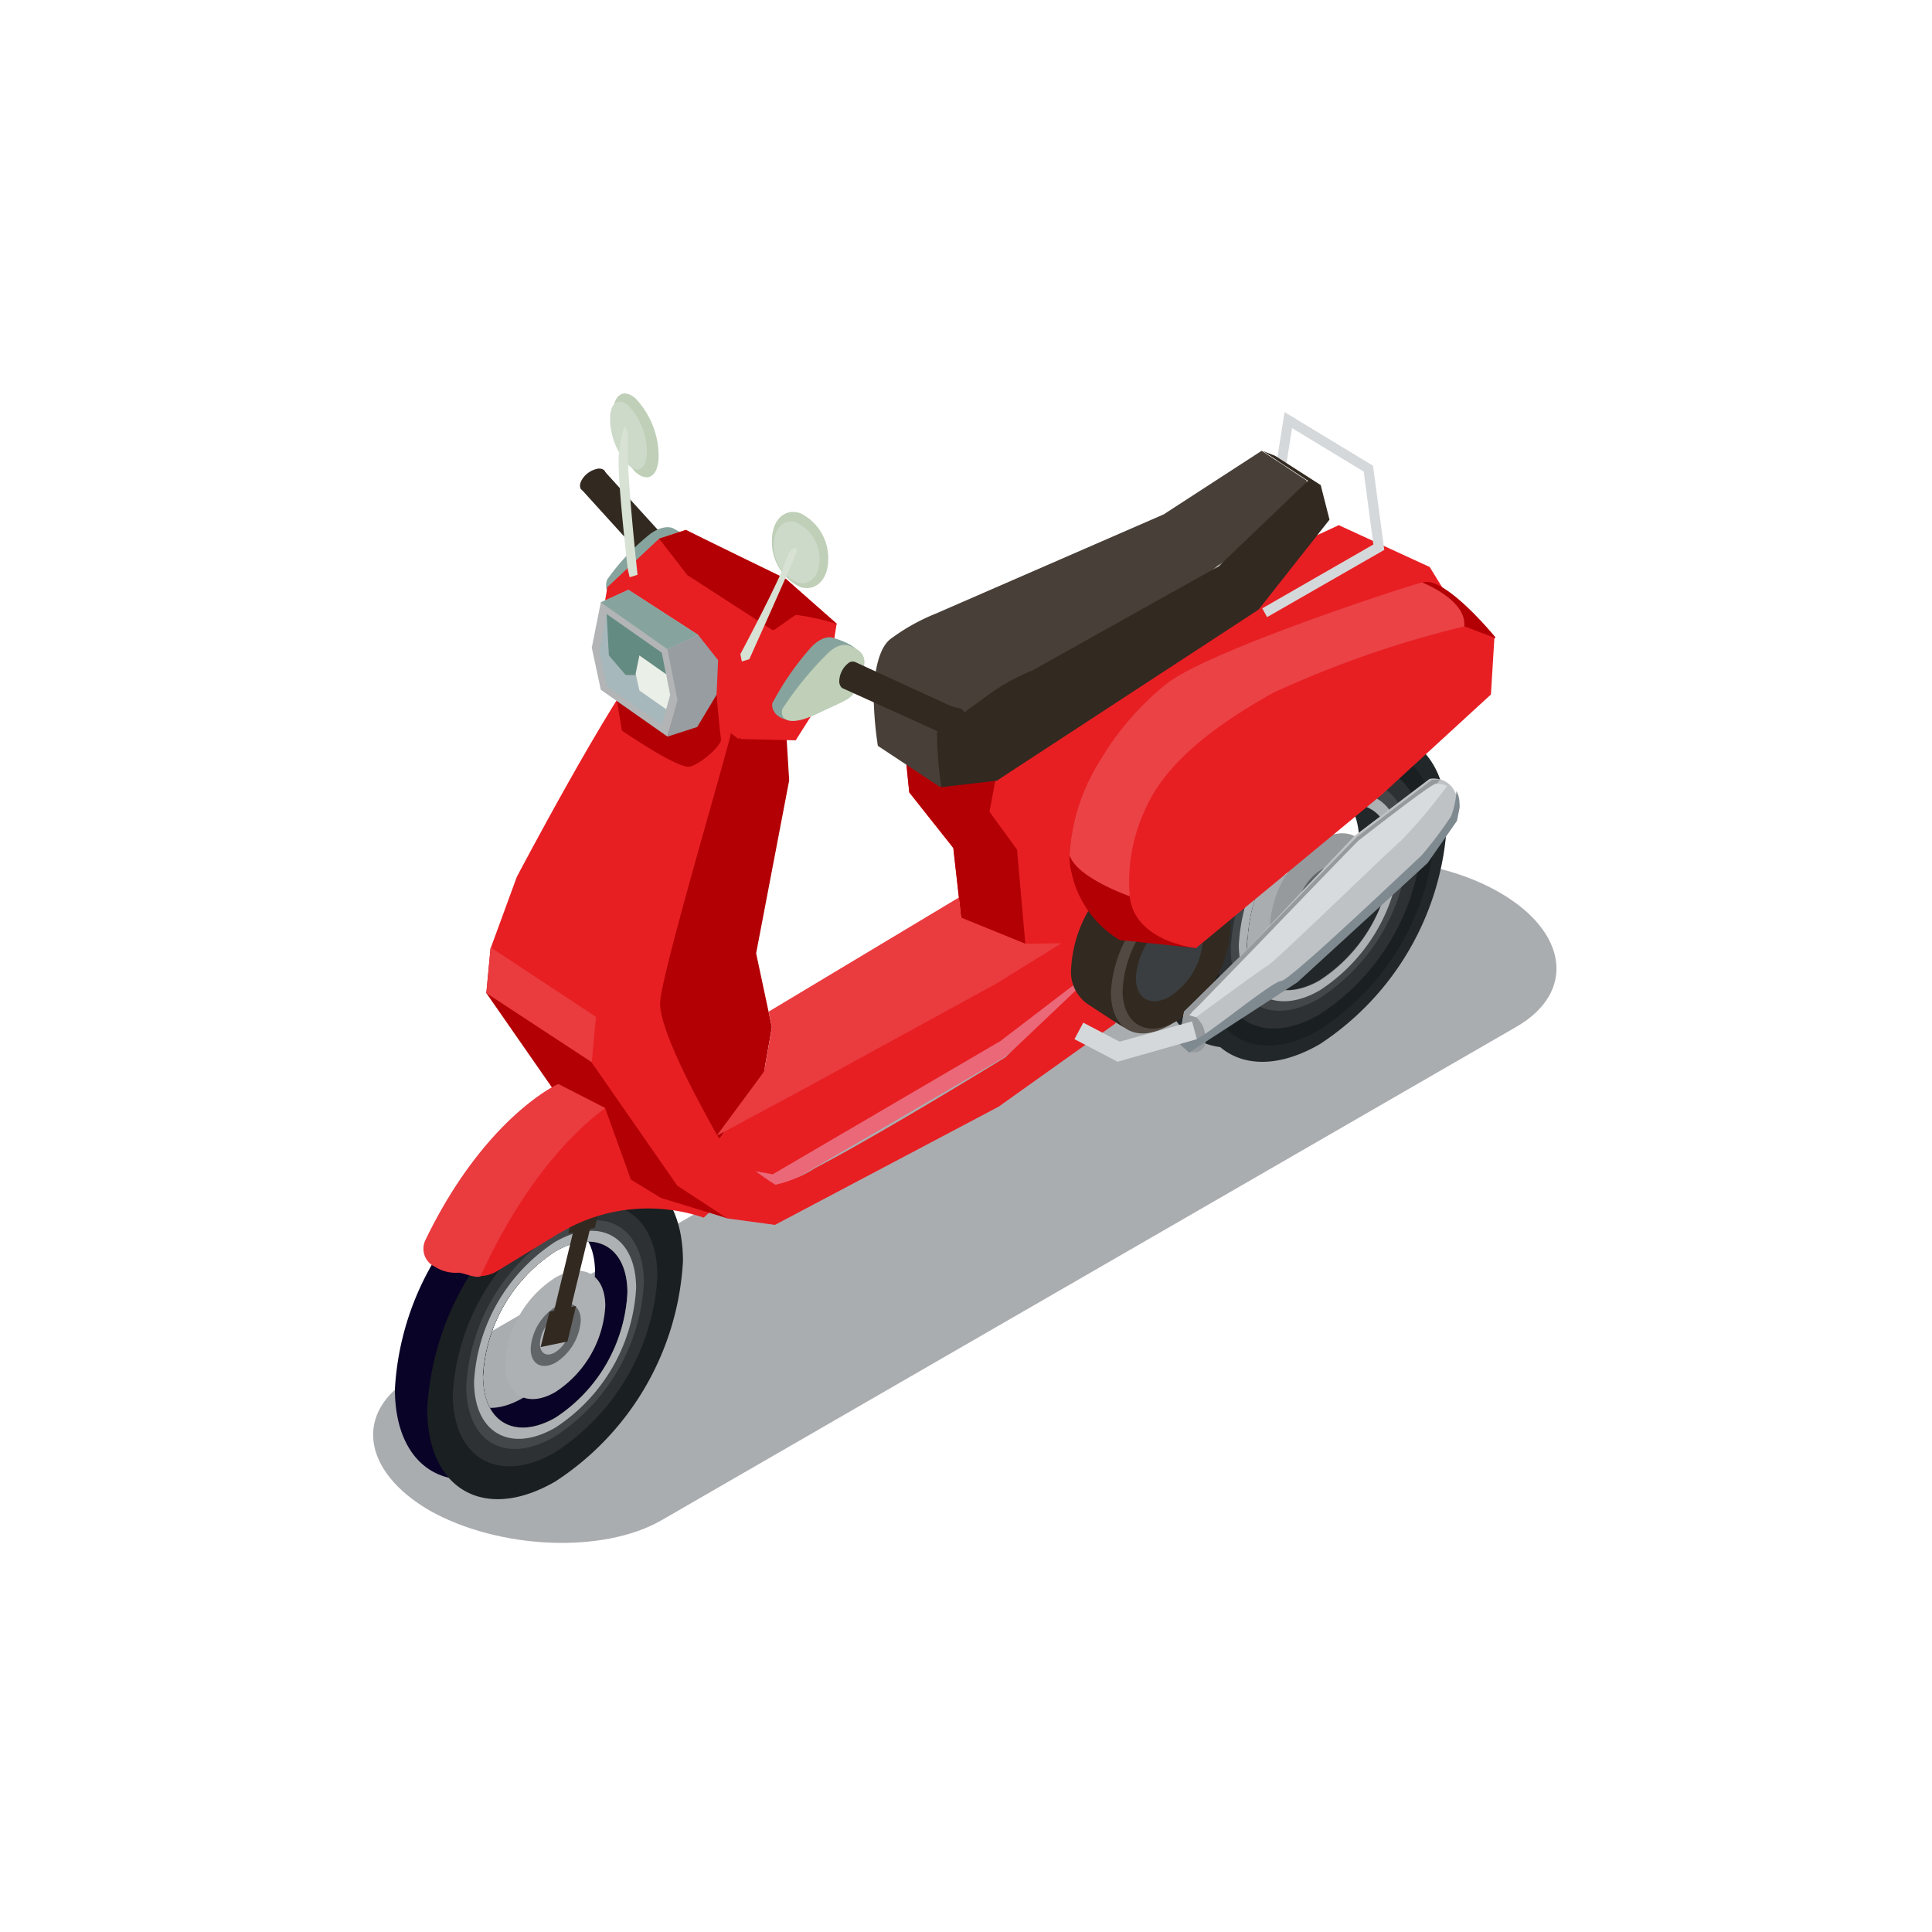 <svg id="Layer_1" data-name="Layer 1" xmlns="http://www.w3.org/2000/svg" viewBox="0 0 400 400"><path d="M137,314.73,314,212.56c12.24-7.1,10.68-19.55-3.48-27.75s-35.78-9.07-48.07-2L85.55,285c-12.3,7.11-10.74,19.55,3.42,27.75C103.18,320.75,124.81,321.78,137,314.73Z" fill="#aaadb0"/><path d="M81.76,287.6c0,16.81,11.88,23.55,26.5,15.1a58.3,58.3,0,0,0,26.5-45.64c0-16.81-11.87-23.55-26.5-15.15a58.41,58.41,0,0,0-26.5,45.69ZM93.32,281A32.86,32.86,0,0,1,108.26,255c8.25-4.78,14.94-1,14.94,8.5a33,33,0,0,1-14.94,25.93c-8.24,4.77-14.94.94-14.94-8.5Z" fill="#090327"/><path d="M88.45,291.65c0,16.8,11.88,23.55,26.5,15.09A58.21,58.21,0,0,0,141.4,261.1c0-16.8-11.82-23.54-26.45-15.14a58.48,58.48,0,0,0-26.5,45.69ZM100,285a32.88,32.88,0,0,1,15-25.93c8.25-4.77,14.94-1,14.94,8.51A32.9,32.9,0,0,1,115,293.52C106.65,298.29,100,294.45,100,285Z" fill="#1a1f21"/><path d="M91.09,290.15c0,15.14,10.69,21.21,23.86,13.59a52.57,52.57,0,0,0,23.86-41.13c0-15.15-10.69-21.21-23.86-13.59a52.42,52.42,0,0,0-23.86,41.13ZM100,285A32.88,32.88,0,0,1,115,259c8.25-4.77,14.94-1,14.94,8.5A33,33,0,0,1,115,293.47c-8.3,4.82-15,1-15-8.46Z" fill="#1a1f21"/><path d="M93.74,288.59c0,13.43,9.49,18.83,21.21,12.09a46.66,46.66,0,0,0,21.16-36.31c0-13.43-9.49-18.82-21.16-12.08a46.71,46.71,0,0,0-21.21,36.3ZM100,285a32.88,32.88,0,0,1,15-25.93c8.25-4.77,14.94-1,14.94,8.51A32.9,32.9,0,0,1,115,293.52C106.65,298.29,100,294.45,100,285Z" fill="#2d3133"/><path d="M96.54,287c0,11.67,8.19,16.39,18.41,10.37a40.54,40.54,0,0,0,18.36-31.74c0-11.66-8.19-16.38-18.36-10.37A40.38,40.38,0,0,0,96.54,287Zm3.42-2a32.88,32.88,0,0,1,15-25.93c8.25-4.77,14.94-1,14.94,8.51A32.9,32.9,0,0,1,115,293.52C106.65,298.29,100,294.45,100,285Z" fill="#434749"/><path d="M98.15,286.05c0,10.63,7.52,14.88,16.8,9.54A36.89,36.89,0,0,0,131.7,266.7c0-10.63-7.52-14.93-16.75-9.59a37,37,0,0,0-16.8,28.94Zm1.81-1a32.88,32.88,0,0,1,15-25.93c8.25-4.77,14.94-1,14.94,8.51A32.9,32.9,0,0,1,115,293.52C106.65,298.29,100,294.45,100,285Z" fill="#aeb1b3"/><path d="M104.58,282.37c0,6.53,4.61,9.18,10.37,5.86a22.72,22.72,0,0,0,10.37-17.84c0-6.54-4.61-9.18-10.37-5.86a22.61,22.61,0,0,0-10.37,17.84Z" fill="#aeb1b3"/><path d="M109.87,279.26c0,3.16,2.28,4.46,5.19,2.85a11.23,11.23,0,0,0,5.18-8.71c0-3.17-2.28-4.46-5.18-2.86a11.09,11.09,0,0,0-5.19,8.72Z" fill="#616567"/><path d="M111.79,278.22c0,2,1.4,2.8,3.16,1.76a6.9,6.9,0,0,0,3.11-5.44c0-2-1.4-2.8-3.11-1.77a6.87,6.87,0,0,0-3.16,5.45Z" fill="#aeb1b3"/><path d="M113.45,276.61l3.52-.73,8.87-36.66-3.52.72Z" fill="#322920"/><path d="M111.94,278.89l5.55-1.14,1.77-7.36-5.5,1.19Z" fill="#322920"/><path d="M121.69,238.49l5.55-1.14-4.09,16.86-5.5,1.14Z" fill="#322920"/><path d="M123.25,210.54l-.42,4.77c5.19-3,18.1-10.94,18.47-16.23.46-6.59,6.9-53.58,6.9-55.29s-13.59-8.92-13.59-8.92C126.1,145.24,107,181.55,107,181.55l-5.4,14.73Z" fill="#e71f23"/><path d="M100.69,205.61l17.74,25.52,10.37,6.79,11.46,7.52L122.58,220v-1.87l-1.77-1.66,2.08-1.14.41-4.77-21.73-14.26Z" fill="#b30005"/><path d="M122.52,220l17.69,25.46,10.37,6.79,17.89-10.37,39.37-22.92,21.31-17.32-1.66-1.35L211.68,187.2l-1.2-5.81L186,204.57s-28.57,17.58-41.49,24.12a16.16,16.16,0,0,1-6.17,2.38,93.72,93.72,0,0,1-15.82-12.75Z" fill="#eb6878"/><path d="M89.54,262l.57.31a8,8,0,0,0,4.82,1.19c1,0,3.58,1.24,4.57.73,0,0,2.9-3.48,3.06-3.58l10.89-7.32,15.19-9.17,3.58-19.51-6.53-3.42-10.38,3.32s-15,6.9-27.22,32.16A4.14,4.14,0,0,0,89.54,262Z" fill="#ea3b3f"/><path d="M99.5,264.22a8,8,0,0,0,3.06-.83l13-7.94L118,254.1a35.68,35.68,0,0,1,27.7-2l3.57-3.32-12.49-23.39-10.38,3.32S111.74,237.3,99.5,264.22Z" fill="#e71f23"/><path d="M158.2,221.84l1.61-9.17-3.26-15.3,6.84-35.79-.73-11.93-11.46-3-19.91,55.55,17.06,34.59Z" fill="#b30005"/><path d="M239.94,198.19c0,16.76,11.88,23.5,26.5,15.1a58.41,58.41,0,0,0,26.5-45.69c0-16.81-11.87-23.55-26.5-15.1a58.41,58.41,0,0,0-26.5,45.69Zm11.57-6.69a32.93,32.93,0,0,1,14.93-25.93c8.25-4.77,14.94-.93,14.94,8.51A32.79,32.79,0,0,1,266.44,200C258.09,204.78,251.51,201,251.51,191.5Z" fill="#222729"/><path d="M246.79,201.1c0,16.8,11.82,23.55,26.45,15.09a58.36,58.36,0,0,0,26.34-45.84c0-16.76-11.87-23.55-26.5-15.1a58.32,58.32,0,0,0-26.29,45.85Zm11.51-6.64a33,33,0,0,1,14.94-25.93c8.24-4.77,14.93-.93,14.93,8.56A33,33,0,0,1,273.24,203c-8.25,4.72-15.15.88-15.15-8.56Z" fill="#222729"/><path d="M249.38,199.6c0,15.09,10.68,21.21,23.86,13.58a52.56,52.56,0,0,0,23.85-41.12c0-15.15-10.68-21.21-23.85-13.64a52.64,52.64,0,0,0-23.86,41.18Zm8.92-5.19a33,33,0,0,1,14.94-25.93c8.24-4.77,14.93-.93,14.93,8.56A33,33,0,0,1,273.24,203c-8.25,4.77-15.15.93-15.15-8.51Z" fill="#1a1f21"/><path d="M252.08,198c0,13.38,9.49,18.82,21.16,12a46.7,46.7,0,0,0,21.16-36.3c0-13.38-9.44-18.78-21.16-12A46.63,46.63,0,0,0,252.08,198Zm6.22-3.58a33,33,0,0,1,14.94-25.93c8.24-4.77,14.93-.93,14.93,8.56A33,33,0,0,1,273.24,203c-8.25,4.72-15.15.88-15.15-8.56Z" fill="#2d3133"/><path d="M254.82,196.28c0,11.67,8.25,16.38,18.42,10.37a40.56,40.56,0,0,0,18.41-31.74c0-11.67-8.25-16.34-18.41-10.37a40.49,40.49,0,0,0-18.42,31.74Zm3.48-2a33,33,0,0,1,14.94-25.93c8.24-4.77,14.93-.93,14.93,8.56a33,33,0,0,1-14.93,25.93c-8.25,4.88-15.15,1-15.15-8.4Z" fill="#434749"/><path d="M256.48,195.5c0,10.37,7.52,14.88,16.76,9.54A36.89,36.89,0,0,0,290,176.15c0-10.63-7.47-14.93-16.75-9.59a37.05,37.05,0,0,0-16.76,28.94Zm1.82-1a33,33,0,0,1,14.94-25.93c8.24-4.77,14.93-.93,14.93,8.56A33,33,0,0,1,273.24,203c-8.25,4.72-15.15.88-15.15-8.56Z" fill="#aeb1b3"/><path d="M262.92,191.76c0,6.59,4.61,9.23,10.37,5.92a22.9,22.9,0,0,0,10.37-17.85c0-6.53-4.67-9.17-10.37-5.91a23,23,0,0,0-7.32,7.69,22.73,22.73,0,0,0-3.05,10.15Z" fill="#969a9d"/><path d="M268.46,188.7c0,3.22,2.23,4.52,5.19,2.91a11.09,11.09,0,0,0,5.19-8.72c0-3.21-2.23-4.51-5.19-2.9a11.16,11.16,0,0,0-5.19,8.71Z" fill="#616567"/><path d="M270.07,187.62c0,2,1.45,2.8,3.17,1.81a7,7,0,0,0,2.23-2.34,7,7,0,0,0,.93-3.11c0-2-1.4-2.8-3.16-1.81a7.15,7.15,0,0,0-3.17,5.45Z" fill="#d7a32f"/><path d="M148.35,236.78l4,5,7.63,1.35,47.14-27.59,22.3-17.06,3.11-3,8.35-6.74,44.66-37,16.13-15.56-1-11.2L296,117.39l-18.82-8.66-23.76,11-66.17,34.48,1,9.86,9.12,11.51L199,190l-9,16.34L166,222.26l-7.77-.42Z" fill="#e71f23"/><path d="M187.25,154.16l1,9.86,9.12,11.51L199,190l13.28,5.4-1.71-19.5-5.71-7.84,1.25-6.63Z" fill="#b30005"/><path d="M199,190l13.28,5.4,7.47-.11-13.38,8.3L166.5,225.42l-18.15,9.75,9.86-13.33,1.6-9.17-.67-3.22,39.41-23.65Z" fill="#ea3b3f"/><path d="M150.58,252.24,136.79,248l-6.18-3.79-5.34-14.83L114,223.61l4.92-6,3.63,2.34Z" fill="#b30005"/><path d="M122.52,220l17.69,25.46,10.37,6.8,9.86,1.34,46.31-24.47,24.17-17.22,2.85-10.37-1.19-5.81-4.83,4.56L208.1,218.94c-2.39,1.45-26.3,16.13-39.37,22.92a25.69,25.69,0,0,1-8.19,3.43,55.85,55.85,0,0,1-11.93-10s-1.61-2.85-3.68-6.74c-3.63-6.8-8.56-17-8.25-21.16.42-6.59,14.78-54.56,14.78-56.28a31.86,31.86,0,0,0-2.85-7.26c-8.5,10.38-19.4,51.87-19.4,51.87l-6,14.83-.41,4.77-.32,2.8Z" fill="#e71f23"/><path d="M221.79,200.27a8.11,8.11,0,0,0,3.89,7.93c.41.26,6.79,4.52,7.31,4.62,1.92.42-1.61-4.15.93-5.65A26.7,26.7,0,0,0,246,186.42c0-7.67-5.45-10.73-12.09-6.9a26.82,26.82,0,0,0-12.13,20.75Z" fill="#322920"/><path d="M230,205.4c0,7.68,5.19,10.74,12.09,6.9a26.62,26.62,0,0,0,12.08-20.74c0-7.68-5.18-10.79-12.08-6.9A26.59,26.59,0,0,0,230,205.4Z" fill="#524a42"/><path d="M232.42,205.09c0,7.06,5.19,9.91,11.15,6.33a24.6,24.6,0,0,0,11.2-19.24c0-7.11-5.18-10-11.2-6.38a24.56,24.56,0,0,0-11.15,19.29Z" fill="#322920"/><path d="M235.17,202.4c0,4.4,3.11,6.17,7,3.94a15.1,15.1,0,0,0,6.9-11.93c0-4.36-3.06-6.12-6.9-3.94a15.56,15.56,0,0,0-7,11.93Z" fill="#3a3e40"/><path d="M244,215.93l2.07,1.92,3.11-2.07,19-12.35,27-24.73,6.07-8.72.52-2.59a4,4,0,0,0,0-1.09,5.16,5.16,0,0,0-.62-2.49,4.6,4.6,0,0,0-3.47-2.54,4.15,4.15,0,0,0-1.72,0l-15.56,11.82-22.35,23.65-12.91,12.71Z" fill="#bec2c5"/><path d="M244,215.93l2.07,1.92h1.66a2.22,2.22,0,0,0,1.2-.65,2.27,2.27,0,0,0,.62-1.22,7.38,7.38,0,0,0-.57-3.68,12.84,12.84,0,0,0-2.29-2.75l11.26-9.8s28.26-24.74,28.89-25.36,10.68-12.19,11.3-12.91a4.11,4.11,0,0,0-1.71,0L280.91,173.3l-22.82,23.44-12.91,12.71Z" fill="#969a9d"/><path d="M244,215.93l2.18,2,22.4-14.53,27-24.73,6.07-8.72.52-2.59a4,4,0,0,0,0-1.09,5.17,5.17,0,0,0-.63-2.49,17.81,17.81,0,0,1-1.09,5.19,81.59,81.59,0,0,1-6.17,8.19c-.72.57-27.23,25.93-29,25.93S249.74,214.48,247.87,215a24.18,24.18,0,0,1-3.83,1Z" fill="#7f8990"/><path d="M231.38,219.82l-8.92-4.67,1.82-3.42,7.52,3.94,15-4.2,1,3.68Z" fill="#d5d8da"/><path d="M262.34,127.77l-1-1.82,23-13.22-2-15.09-14.83-9-2,12.55-15.61,9.39-1-1.76,14.73-8.87,2.33-14.63,18.31,11.1,2.33,17.43Z" fill="#d5d8da"/><path d="M193.63,127.09a41.57,41.57,0,0,0-9.24,5.19c-3.31,2.49-3.42,10.37-3.52,10.84a75.05,75.05,0,0,0,.88,11.3l12.86,8.51,57.47-45.74,18-11.88.47-5.81-9.34-6.17L240.92,106.5Z" fill="#484038"/><path d="M213.65,138.86a41.69,41.69,0,0,0-9.29,5.19c-3.27,2.49-10.37,7.36-10.37,7.57a84.69,84.69,0,0,0,.88,11.36l11.51-1.35,54.2-35.42,14.68-18.62-1.82-7.16L264,94.37l-2.54-1,9.34,6.17-18.47,17.69Z" fill="#322920"/><path d="M221.43,177a14.24,14.24,0,0,0,.41,3.63,21.49,21.49,0,0,0,10,14l15.87,1.66,4.93-20.13,57-44.18s-10.37-12.71-15-11.41-43.41,13.95-52.54,20.74a57.88,57.88,0,0,0-14,16A41.39,41.39,0,0,0,221.43,177Z" fill="#b30005"/><path d="M221.43,177c1.39,4.72,12.49,8.56,12.49,8.56s68.72-50.41,69.24-55.91-8.76-9.07-8.76-9.07c-4.72,1.29-43.41,13.95-52.54,20.74a57.88,57.88,0,0,0-14,16A41.44,41.44,0,0,0,221.43,177Z" fill="#eb4246"/><path d="M237,167.8a35.51,35.51,0,0,0-3.11,17.74c1,9.49,13.75,10.74,13.75,10.74l38.43-31.74,22.61-20.75.72-11.77-6.22-2.34a214,214,0,0,0-39.67,13.8C250.93,150.53,241.08,158.26,237,167.8Z" fill="#e71f23"/><path d="M100.69,205.61l21.83,14.32.16-1.82.26-2.8.46-4.77-21.83-14.37Z" fill="#ea3b3f"/><path d="M125.12,99.24a4.64,4.64,0,0,1-1.48,1.69,4.74,4.74,0,0,1-2.1.8c-1.3,0-1.82-.88-1.19-2.18a4.81,4.81,0,0,1,1.48-1.69,5,5,0,0,1,2.09-.85C125.22,97,125.74,97.74,125.12,99.24Z" fill="#322920"/><path d="M134.14,107.44l4.67,5.13-4.31,4.31-14.31-15.77,5.08-3.42Z" fill="#322920"/><path d="M139.33,109.36s-1.77-.94-4.72,1.19a46.18,46.18,0,0,0-8.82,9.33c-.93,1.66,0,6.28,6.79,4.41a15.49,15.49,0,0,0,6.32-2.45,15.67,15.67,0,0,0,4.68-4.91C145.19,114.13,144.36,112,139.33,109.36Z" fill="#86a49d"/><path d="M149.7,113.61l13,6.22,10.58,9.34L152.91,153l-28.83-21.42,1.66-10,10.73-10.06,5.5-1.81Z" fill="#e71f23"/><path d="M148.35,143.79s.68,7.89.93,9.18-4.14,5.19-6.48,5.76-14.05-7.47-14.05-7.47l-1-6.12,4.51-4.67Z" fill="#b30005"/><path d="M136.47,111.53l5.81,7.52,17.64,11.41,13.32-1.29-10.58-9.34L142,109.72Z" fill="#b30005"/><path d="M164.74,127.3a48.66,48.66,0,0,1,8.45,1.87c0,.57-2.38,14.52-2.38,14.52l-6.07,9.59L153.23,153v-1.86l-.94-8.2,7.89-12.45Z" fill="#e71f23"/><path d="M172.31,132s-1.87-.63-4.36,2a58.85,58.85,0,0,0-8,11.51c-.57,1.82,2.07,5.5,8.56,2.34a15.51,15.51,0,0,0,5.71-3.58,15.34,15.34,0,0,0,3.67-5.65C179,135.55,177.81,133.63,172.31,132Z" fill="#86a49d"/><path d="M175.47,133.57s-1.91-.62-4.4,2A70.45,70.45,0,0,0,162,146.75c-.57,1.81.78,4.09,7.26,1s7.31-2.95,8.35-6S180.92,135.23,175.47,133.57Z" fill="#bfcfb8"/><path d="M174.33,142.44a1.87,1.87,0,0,1-.44-.66,1.93,1.93,0,0,1-.13-.79,4.93,4.93,0,0,1,2.08-3.84,1.4,1.4,0,0,1,.7-.18,1.43,1.43,0,0,1,.7.18h0l19.55,9,2,.57-2.28,5.7-1.14-.46-20.75-9.39Z" fill="#322920"/><path d="M199.75,148.36a5,5,0,0,1-.59,2.16,4.79,4.79,0,0,1-1.49,1.67c-1.14.68-2,0-2-1.45a4.81,4.81,0,0,1,.55-2.16,5.05,5.05,0,0,1,1.47-1.68C198.81,146.28,199.75,146.9,199.75,148.36Z" fill="#322920"/><path d="M130.1,122.11l14.47,9.34-6.38,21.05-13.8-9.69-1.87-8.72,1.87-9.38Z" fill="#b2b4b5"/><path d="M138.19,134.41l2.07,10.52-2.07,7.58,6.17-2,4-6.69.31-7.15-4.1-5.19Z" fill="#989da1"/><path d="M138.19,134.4l-13.8-9.69,5.71-2.6,14.46,9.34Z" fill="#86a49d"/><path d="M125.64,127.14l-1.56,7.73,1.56,7.21,11.4,8,1.72-6.23L137,135.13Z" fill="#a6b8bc"/><path d="M129.53,139.75h4l5.19,4.09-1.71-8.71-11.41-8,.46,8.56Z" fill="#648b82"/><path d="M132.38,135.7l-.78,3.79.78,3.47,5.55,3.89.83-3-.83-4.25Z" fill="#eaefe7"/><path d="M126.88,86a17.75,17.75,0,0,0,4.72,11.77c2.64,2.28,4.77.72,4.77-3.48a17.5,17.5,0,0,0-4.77-11.77C129,80.21,126.88,81.81,126.88,86Z" fill="#bfcfb8"/><path d="M126.31,86.79a14.31,14.31,0,0,0,3.84,9.55c2.07,1.86,3.78.62,3.78-2.8A14.39,14.39,0,0,0,130.15,84C128,82.18,126.31,83.37,126.31,86.79Z" fill="#cddac9"/><path d="M128.12,94.16C127.71,98.72,130,118,130,118l.37,1.51L132,119s-2.49-22.51-2-28.37a8.58,8.58,0,0,0-.42-2.18C129.16,87.93,128.44,90.89,128.12,94.16Z" fill="#d8e2d4"/><path d="M159.81,112a10.36,10.36,0,0,0,5.86,9.54c3.22,1,5.81-1.55,5.81-5.76a10.36,10.36,0,0,0-5.81-9.54C162.4,105.15,159.81,107.7,159.81,112Z" fill="#bfcfb8"/><path d="M160.23,112.83a8.3,8.3,0,0,0,4.72,7.73c2.59.83,4.72-1.25,4.72-4.67a8.37,8.37,0,0,0-4.93-7.78C162.3,107.33,160.23,109.41,160.23,112.83Z" fill="#cddac9"/><path d="M162.67,116.15c-1.09,3.73-9.39,19.29-9.39,19.29l.31,1.51,1.55-.47s8.87-19.71,9.39-21.26c0,0,.62-1.25.42-1.56S163.65,113,162.67,116.15Z" fill="#d8e2d4"/><path d="M299.58,162.77A113.9,113.9,0,0,1,290.14,174c-2.23,1.81-25.93,24.89-27.69,25.93s-14.83,10.68-14.83,10.68l-1.4-.41,13.06-13.44s21.63-22.5,22.1-22.82,14.73-11.56,15.87-11.66a4.48,4.48,0,0,1,2.33.46Z" fill="#d8dbdd"/></svg>